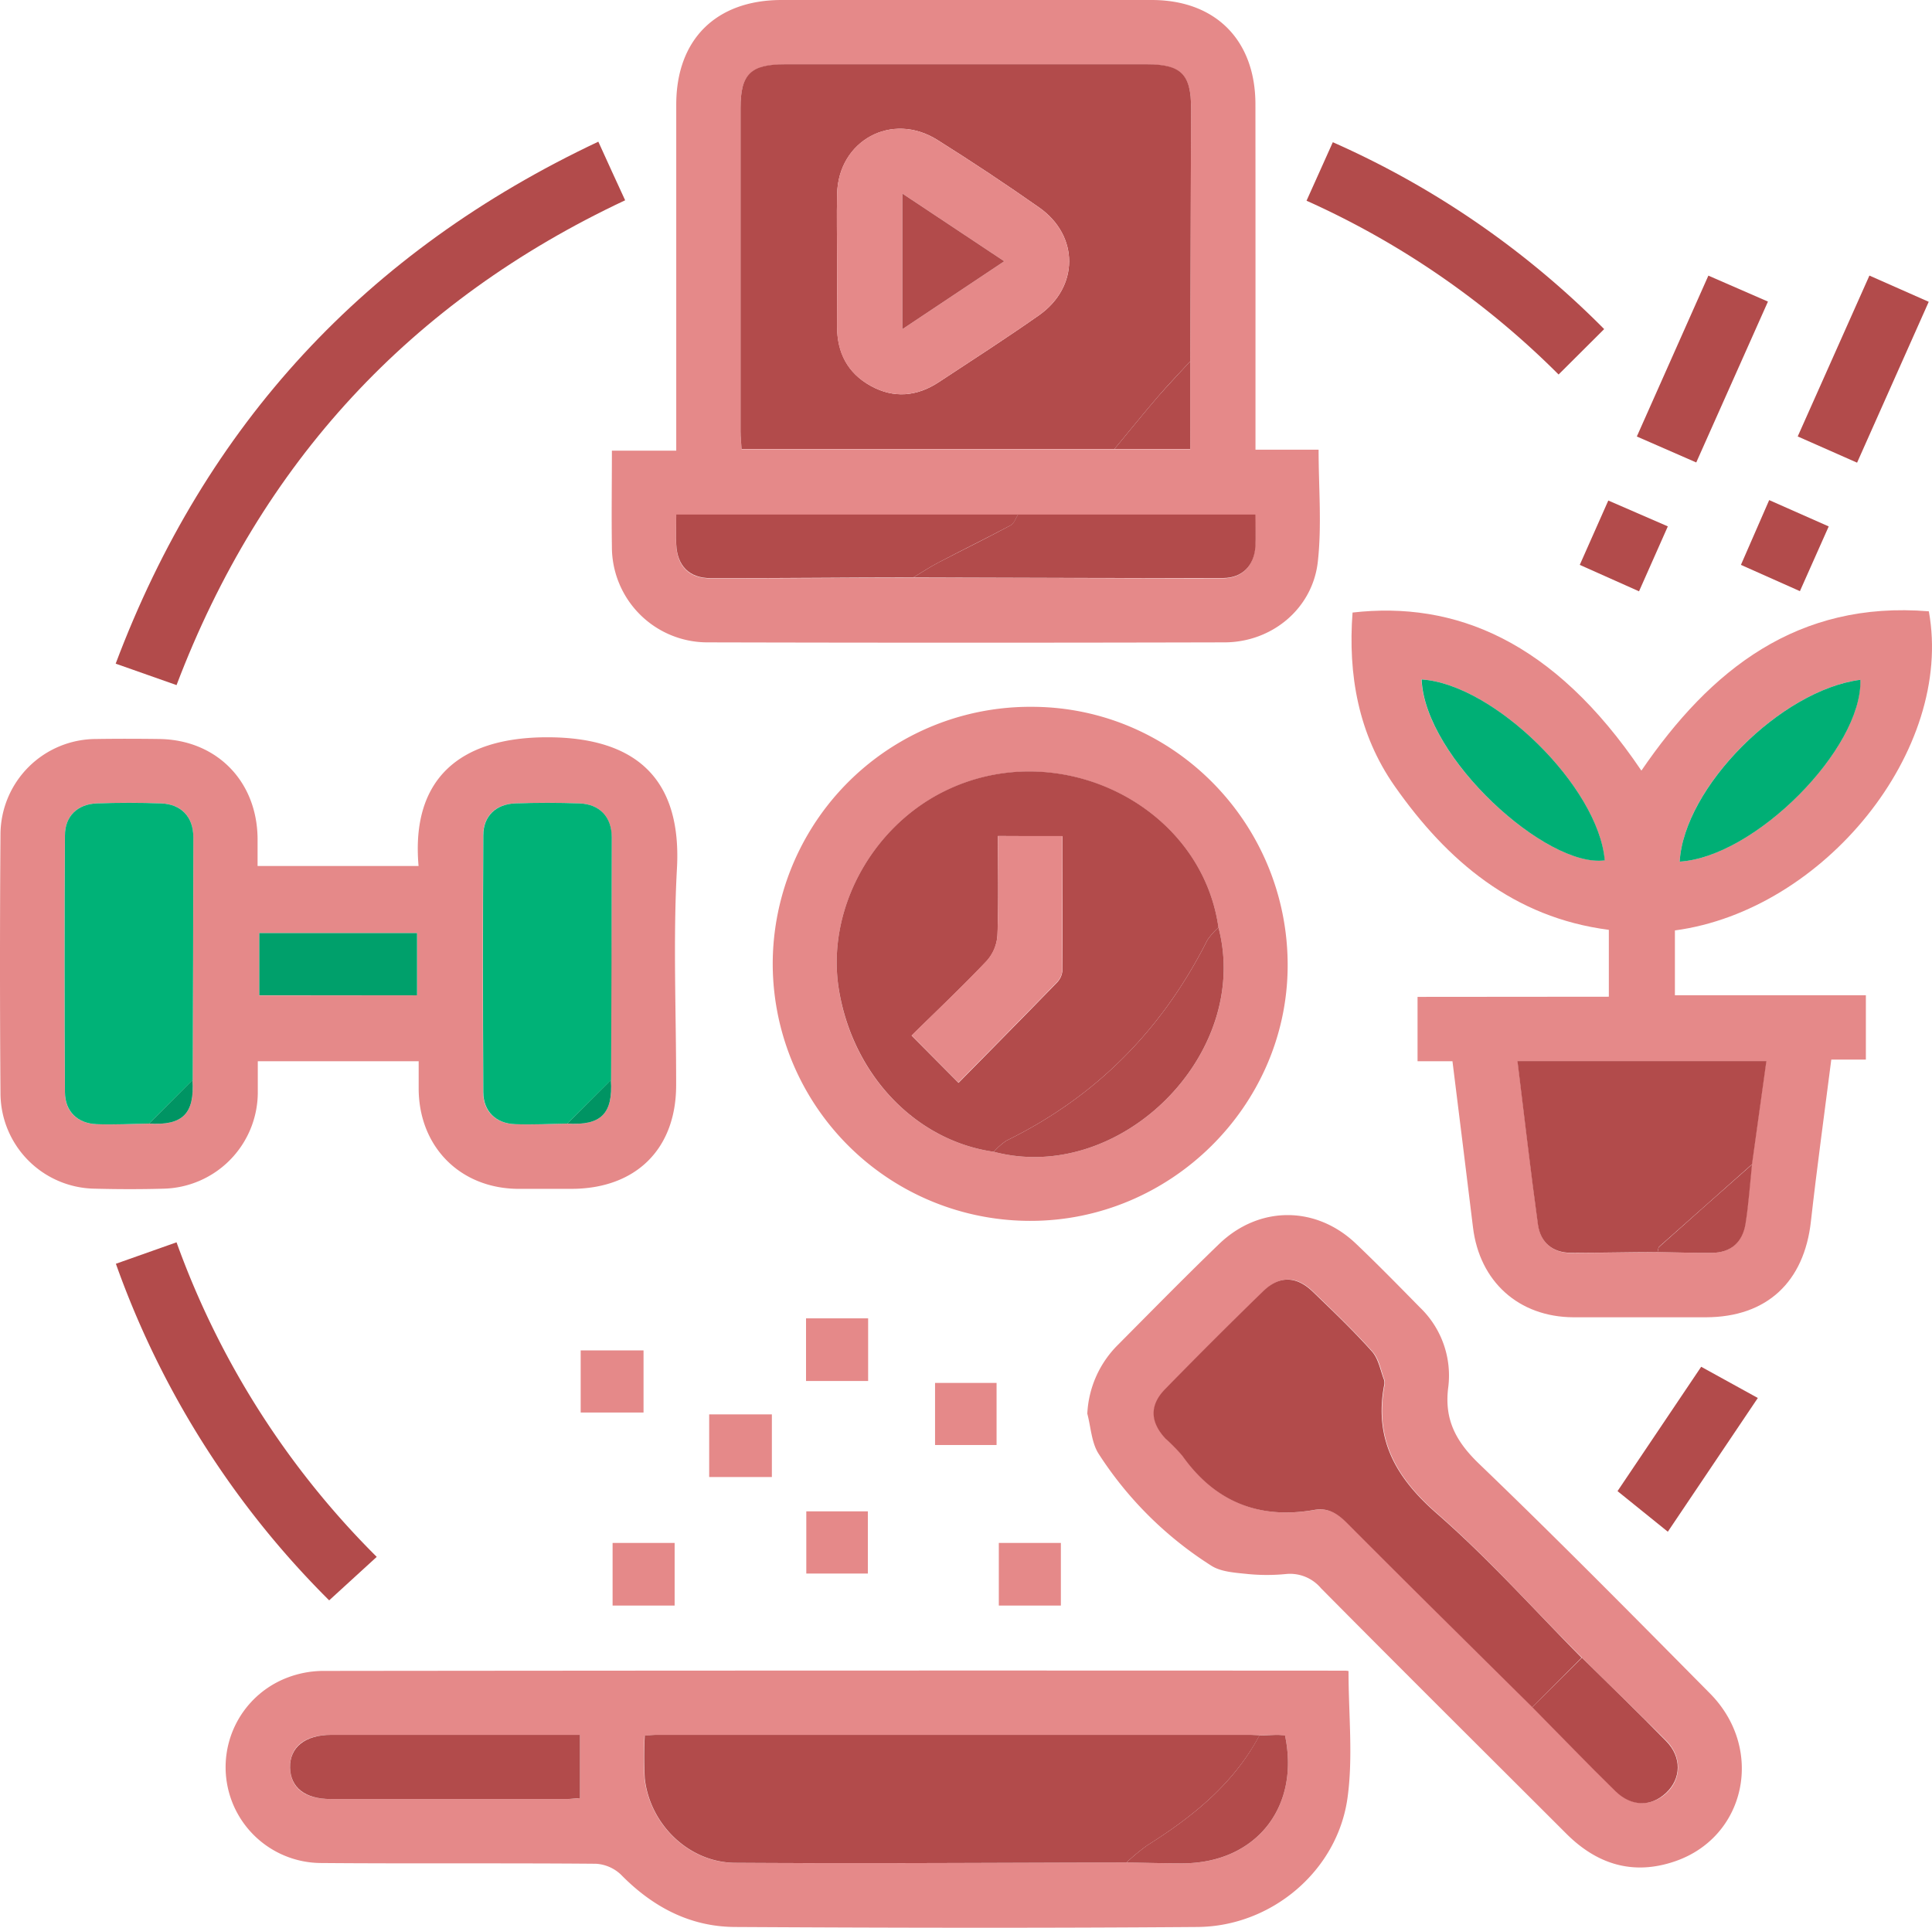 <svg xmlns="http://www.w3.org/2000/svg" viewBox="0 0 360.26 359.51"><defs><style>.cls-1{fill:#e58989;}.cls-2{fill:#b24b4b;}.cls-3{fill:#00af75;}.cls-4{fill:#00b277;}.cls-5{fill:#00a06b;}.cls-6{fill:#009463;}</style></defs><g id="Layer_2" data-name="Layer 2"><g id="Layer_1-2" data-name="Layer 1"><path class="cls-1" d="M234.11,83.86h11.77c0,7.09.62,14.09-.15,20.93-1,8.75-8.6,15-17.42,15q-48.19.12-96.38,0a17.81,17.81,0,0,1-17.83-17.9c-.09-5.85,0-11.7,0-17.85h12V79.77q0-30.13,0-60.27C126.1,7.37,133.52,0,145.75,0q34.5,0,69,0c11.91,0,19.34,7.48,19.35,19.44C234.12,40.78,234.11,62.1,234.11,83.86ZM189.83,96H126.09c0,2.12-.07,3.86,0,5.58.18,4,2.38,6.27,6.39,6.28,12.61,0,25.22-.08,37.83-.13,19.23,0,38.46.15,57.7.12,3.59,0,5.81-2.31,6-5.84.13-1.94,0-3.9,0-6Zm32.11-28.57q.08-23.58.16-47.15c0-6.39-1.85-8.24-8.23-8.24H146.38c-6.44,0-8.29,1.83-8.29,8.17q0,30.14,0,60.26c0,1.08.12,2.16.19,3.3h83.66Z"/><path class="cls-1" d="M300,185.87V173.4c-17.73-2.29-30.14-12.82-39.95-26.82-6.75-9.65-8.71-20.73-7.84-32.35,19-2.17,37.45,5.14,53.86,29.48C319,124.79,335.23,112,359.67,114c4.72,25.91-19.57,55.78-47.35,59.51V185.6h35.61v12h-6.45c-1.3,10.22-2.68,20.18-3.8,30.17-1.26,11.33-8.25,17.85-19.56,17.88-8.25,0-16.5,0-24.75,0-10.18-.06-17.47-6.65-18.7-16.75-1.25-10.27-2.53-20.53-3.83-31h-6.51v-12Zm9.06,47.62c3.35.06,6.69.16,10,.15,3.66,0,5.84-2,6.38-5.49.57-3.66.82-7.36,1.2-11,.89-6.36,1.77-12.72,2.68-19.24H283c1.27,10.28,2.43,20.4,3.82,30.49.46,3.35,2.74,5.26,6.23,5.27C298.37,233.64,303.73,233.54,309.09,233.49Zm4.12-72.81c14-.86,34.08-21,33.7-33.91C332,128.72,314,146.86,313.21,160.68Zm-48.12-34c.6,14.61,23.28,35.2,34.15,33.73C298.09,146.76,278.51,127.55,265.09,126.71Z"/><path class="cls-1" d="M251.46,311.62c0,8.12.88,16.06-.2,23.73-1.92,13.6-14.23,23.92-28,24-28.74.22-57.49.16-86.24,0-8.38-.05-15.34-3.76-21.2-9.73a7.4,7.4,0,0,0-4.68-2.06c-17.13-.15-34.25,0-51.38-.14a17.87,17.87,0,0,1-6.23-34.55A18.94,18.94,0,0,1,60,311.6q95.43-.11,190.87-.05A4.53,4.53,0,0,1,251.46,311.62Zm-41.39,35.7c3.48.06,7,.16,10.43.16,13.6,0,21.94-10.38,19.12-23.83-.46,0-1-.12-1.44-.12-1.11,0-2.23.07-3.35.1-.62,0-1.24-.1-1.86-.1H122.51c-.72,0-1.43.08-2.33.14a75.64,75.64,0,0,0,0,8c1,8.56,8.24,15.67,16.84,15.72C161.4,347.54,185.74,347.37,210.07,347.32Zm-101.92-23.8c-15.87,0-31.11,0-46.35,0-5,0-7.79,2.24-7.71,6.11s2.79,5.85,7.59,5.86q21.95,0,43.89,0c1,0,1.94-.13,2.58-.17Z"/><path class="cls-1" d="M78.05,161.49c-1.41-16,7.4-24,24-24,16.42,0,25.11,7.63,24.18,24.48-.74,13.43-.13,26.94-.15,40.41,0,11.89-7.5,19.28-19.47,19.32-3.38,0-6.75,0-10.13,0-10.68-.14-18.29-7.8-18.41-18.51,0-1.71,0-3.43,0-5.29h-30c0,2.07,0,4,0,6a18,18,0,0,1-17.61,17.77c-4.24.12-8.5.11-12.74,0A17.85,17.85,0,0,1,.09,203.89q-.18-24.13,0-48.28A17.86,17.86,0,0,1,18,137.81c3.88-.06,7.75-.05,11.63,0,10.67.12,18.27,7.77,18.4,18.5,0,1.72,0,3.43,0,5.18Zm35.87,39.93c0-15.1.15-30.2.12-45.3,0-3.83-2.27-6.16-6-6.3-4-.14-8-.14-12,0-3.58.13-5.93,2.38-5.95,5.94q-.14,24,0,47.93c0,3.57,2.36,5.82,5.93,5.95,3.24.13,6.5-.06,9.75-.11C112.08,209.93,114.32,207.69,113.92,201.42Zm-78,0c.05-15.1.15-30.2.12-45.3,0-3.83-2.27-6.16-6-6.3-4-.14-8-.14-12,0-3.57.13-5.92,2.38-5.94,5.94q-.13,24,0,47.93c0,3.57,2.35,5.82,5.92,5.95,3.25.13,6.5-.06,9.75-.11C34.06,209.93,36.3,207.69,35.9,201.42Zm41.87-15.81V174H48.35v11.64Z"/><path class="cls-1" d="M202.75,263.63a19.4,19.4,0,0,1,5.72-12.85c6.24-6.28,12.45-12.61,18.82-18.76,7.47-7.22,18.09-7.22,25.57-.08,4.06,3.87,8,7.89,11.93,11.89a17.58,17.58,0,0,1,5.25,15c-.74,6,1.52,10.08,5.83,14.21,14.57,14,28.78,28.4,43,42.77,10.22,10.33,6.72,26.81-6.61,31.32-7.75,2.63-14.46.54-20.17-5.16-15.27-15.26-30.59-30.47-45.78-45.81a7.54,7.54,0,0,0-6.52-2.63,36.72,36.72,0,0,1-7.11,0c-2.32-.25-5-.38-6.83-1.57a68.74,68.74,0,0,1-21-20.87C203.52,269,203.42,266.13,202.75,263.63ZM295,309.14c-9-9-17.48-18.56-27-26.9-7.57-6.61-11.7-13.74-9.84-23.81a2.19,2.19,0,0,0,0-1.11c-.69-1.8-1-3.93-2.25-5.29-3.48-3.9-7.28-7.53-11.05-11.16-3.06-3-6.25-3-9.25-.07q-9.24,9-18.28,18.25c-2.93,3-2.81,6.12.08,9.23a35.07,35.07,0,0,1,3.14,3.2c6.07,8.56,14.25,11.89,24.57,10.1,2.58-.45,4.38.68,6.2,2.51,11.43,11.49,23,22.87,34.49,34.28,5.17,5.24,10.28,10.54,15.55,15.69,2.92,2.85,6.71,2.83,9.42.28s2.93-6.64,0-9.66C305.53,319.41,300.22,314.31,295,309.14Z"/><path class="cls-1" d="M144.09,179.5a48,48,0,0,1,48.41-47.69c26.4.07,47.79,21.88,47.61,48.52-.19,26-21.93,47.41-48.06,47.34A48,48,0,0,1,144.09,179.5Zm41.23,35.29C208.91,221,233.4,196.52,227.21,173c-3.25-22.89-30-36.06-51.36-25.3-13.63,6.86-21.8,22.38-19.42,36.87C159,200.46,170.76,212.73,185.32,214.79Z"/><path class="cls-2" d="M111.57,26.42c1.74,3.82,3.27,7.2,5,10.93q-60,28.17-83.65,90.41l-11.35-4C38.36,79.15,68.18,46.89,111.57,26.42Z"/><path class="cls-2" d="M70.25,290.33l-8.87,8.11a167.6,167.6,0,0,1-39.77-62.77l11.31-4A158.39,158.39,0,0,0,70.25,290.33Z"/><path class="cls-2" d="M299.13,61.37l-8.5,8.47a157.66,157.66,0,0,0-47-32.41c1.69-3.75,3.24-7.21,4.9-10.91A165.3,165.3,0,0,1,299.13,61.37Z"/><path class="cls-2" d="M346.29,86.28l-11.07-4.89,13.37-30,11.06,4.89Z"/><path class="cls-2" d="M329.67,56.24l-13.37,30L305.22,81.4c4.44-10,8.8-19.79,13.34-30Z"/><path class="cls-2" d="M311,285.64l-9.38-7.57,15.6-23.19,10.56,5.82Z"/><path class="cls-2" d="M329.9,93.26,341,98.17l-5.37,12.07-11-4.9Z"/><path class="cls-2" d="M305.63,110.27l-11.05-4.93,5.32-12L311,98.16C309.17,102.26,307.48,106.07,305.63,110.27Z"/><path class="cls-1" d="M161.88,257.53H150.3V245.85h11.58Z"/><path class="cls-1" d="M120,251.83v11.58H108.28V251.83Z"/><path class="cls-1" d="M185.83,269.47H174.36V257.89h11.47Z"/><path class="cls-1" d="M143.93,275.44H132.24V263.76h11.69Z"/><path class="cls-1" d="M161.83,293.44H150.35v-11.6h11.48Z"/><path class="cls-1" d="M125.8,299.41H114.23V287.73H125.8Z"/><path class="cls-1" d="M197.82,299.41H186.25V287.73h11.57Z"/><path class="cls-2" d="M207.82,83.72H138.28c-.07-1.14-.19-2.22-.19-3.3q0-30.12,0-60.26c0-6.34,1.85-8.17,8.29-8.17h67.49c6.38,0,8.24,1.85,8.23,8.24q-.06,23.57-.16,47.15c-2.05,2.23-4.15,4.41-6.12,6.7C213.1,77.25,210.48,80.51,207.82,83.72ZM156.09,48.5c0,4.11,0,8.23,0,12.34,0,4.9,1.95,8.72,6.26,11.11s8.65,2,12.73-.7c6.25-4.11,12.54-8.16,18.66-12.46,7.48-5.25,7.51-14.83.05-20.08q-9.33-6.55-19-12.62c-8.48-5.33-18.47.11-18.69,10.08C156,40.28,156.09,44.39,156.09,48.5Z"/><path class="cls-2" d="M170.32,107.68c-12.61,0-25.22.16-37.83.13-4,0-6.21-2.32-6.39-6.28-.08-1.72,0-3.46,0-5.58h63.74c-.44.69-.72,1.69-1.36,2-4.49,2.39-9.06,4.62-13.58,7C173.32,105.77,171.84,106.77,170.32,107.68Z"/><path class="cls-2" d="M170.32,107.68c1.52-.91,3-1.91,4.57-2.73,4.52-2.35,9.09-4.58,13.58-7,.64-.34.92-1.34,1.36-2h44.26c0,2.11.1,4.07,0,6-.23,3.53-2.45,5.83-6,5.84C208.78,107.83,189.55,107.73,170.32,107.68Z"/><path class="cls-2" d="M207.82,83.72c2.66-3.21,5.28-6.47,8-9.64,2-2.29,4.07-4.47,6.12-6.7V83.72Z"/><path class="cls-2" d="M309.09,233.49c-5.36,0-10.72.15-16.08.14-3.49,0-5.77-1.92-6.23-5.27-1.39-10.09-2.55-20.21-3.82-30.49h46.42c-.91,6.52-1.79,12.88-2.68,19.24q-8.65,7.66-17.28,15.34C309.18,232.66,309.19,233.14,309.09,233.49Z"/><path class="cls-3" d="M313.21,160.68c.8-13.82,18.83-32,33.7-33.91C347.29,139.64,327.23,159.82,313.21,160.68Z"/><path class="cls-3" d="M265.09,126.71c13.42.84,33,20,34.15,33.73C288.37,161.91,265.69,141.32,265.09,126.71Z"/><path class="cls-2" d="M309.09,233.49c.1-.35.09-.83.33-1q8.61-7.69,17.28-15.34c-.38,3.68-.63,7.38-1.2,11-.54,3.5-2.72,5.48-6.38,5.49C315.78,233.65,312.44,233.55,309.09,233.49Z"/><path class="cls-2" d="M210.07,347.32c-24.33.05-48.67.22-73,.06-8.6-.05-15.88-7.16-16.84-15.72a75.64,75.64,0,0,1,0-8c.9-.06,1.61-.14,2.33-.14H233c.62,0,1.24.07,1.86.1-4.79,9-12.44,15.16-20.9,20.49A36.39,36.39,0,0,0,210.07,347.32Z"/><path class="cls-2" d="M108.15,323.52v11.8c-.64,0-1.61.17-2.58.17q-21.94,0-43.89,0c-4.8,0-7.51-2.13-7.59-5.86s2.71-6.11,7.71-6.11C77,323.51,92.28,323.52,108.15,323.52Z"/><path class="cls-2" d="M210.07,347.32a36.39,36.39,0,0,1,3.86-3.2c8.46-5.33,16.11-11.45,20.9-20.49,1.12,0,2.24-.09,3.35-.1.49,0,1,.08,1.44.12,2.82,13.45-5.52,23.81-19.12,23.83C217,347.48,213.55,347.38,210.07,347.32Z"/><path class="cls-4" d="M27.78,209.53c-3.25.05-6.5.24-9.75.11-3.57-.13-5.9-2.38-5.92-5.95q-.13-24,0-47.93c0-3.56,2.37-5.81,5.94-5.94,4-.14,8-.14,12,0,3.7.14,6,2.47,6,6.3,0,15.1-.07,30.2-.12,45.3Z"/><path class="cls-4" d="M105.8,209.53c-3.25.05-6.51.24-9.75.11-3.57-.13-5.91-2.38-5.93-5.95q-.12-24,0-47.93c0-3.56,2.37-5.81,5.95-5.94,4-.14,8-.14,12,0,3.7.14,6,2.47,6,6.3,0,15.1-.07,30.2-.12,45.3Z"/><path class="cls-5" d="M77.77,185.61H48.35V174H77.77Z"/><path class="cls-6" d="M27.78,209.53l8.12-8.11C36.3,207.69,34.06,209.93,27.78,209.53Z"/><path class="cls-6" d="M105.8,209.53l8.12-8.11C114.32,207.69,112.08,209.93,105.8,209.53Z"/><path class="cls-2" d="M285.73,318.37c-11.51-11.41-23.06-22.79-34.49-34.28-1.82-1.83-3.62-3-6.2-2.51-10.32,1.79-18.5-1.54-24.57-10.1a35.07,35.07,0,0,0-3.14-3.2c-2.89-3.11-3-6.25-.08-9.23q9-9.23,18.28-18.25c3-2.93,6.19-2.88,9.25.07,3.77,3.63,7.57,7.26,11.05,11.16,1.22,1.36,1.56,3.49,2.25,5.29a2.19,2.19,0,0,1,0,1.11c-1.86,10.07,2.27,17.2,9.84,23.81,9.56,8.34,18.07,17.88,27,26.9Z"/><path class="cls-2" d="M285.73,318.37l9.25-9.23c5.24,5.17,10.55,10.27,15.7,15.54,2.95,3,2.83,7,0,9.66s-6.5,2.57-9.42-.28C296,328.91,290.9,323.61,285.73,318.37Z"/><path class="cls-2" d="M185.32,214.79c-14.56-2.06-26.28-14.33-28.89-30.25-2.38-14.49,5.79-30,19.42-36.87,21.36-10.76,48.11,2.41,51.36,25.3a12.22,12.22,0,0,0-2.09,2.37c-8.35,16.59-20.68,29.16-37.43,37.36A11.89,11.89,0,0,0,185.32,214.79Zm.77-58.89c0,6.36.14,12.45-.09,18.53a7.9,7.9,0,0,1-2,4.78c-4.54,4.78-9.34,9.31-14,13.92l8.74,8.8c6.17-6.27,12.3-12.47,18.37-18.72a3.59,3.59,0,0,0,1-2.26c.07-8.31,0-16.62,0-25Z"/><path class="cls-2" d="M185.32,214.79a11.89,11.89,0,0,1,2.37-2.09c16.75-8.2,29.08-20.77,37.43-37.36a12.22,12.22,0,0,1,2.09-2.37C233.4,196.52,208.91,221,185.32,214.79Z"/><path class="cls-1" d="M156.09,48.5c0-4.11-.08-8.22,0-12.33.22-10,10.21-15.41,18.69-10.08q9.66,6.06,19,12.62c7.46,5.25,7.43,14.83-.05,20.08-6.12,4.3-12.41,8.35-18.66,12.46-4.08,2.68-8.4,3.1-12.73.7s-6.3-6.21-6.26-11.11C156.11,56.73,156.09,52.61,156.09,48.5Zm12.17,12.89,19-12.67-19-12.63Z"/><path class="cls-1" d="M186.09,155.9h12c0,8.43,0,16.74,0,25a3.59,3.59,0,0,1-1,2.26c-6.07,6.25-12.2,12.45-18.37,18.72l-8.74-8.8c4.69-4.61,9.49-9.14,14-13.92a7.9,7.9,0,0,0,2-4.78C186.23,168.35,186.09,162.26,186.09,155.9Z"/><path class="cls-2" d="M168.26,61.39V36.09l19,12.63Z"/></g></g></svg>